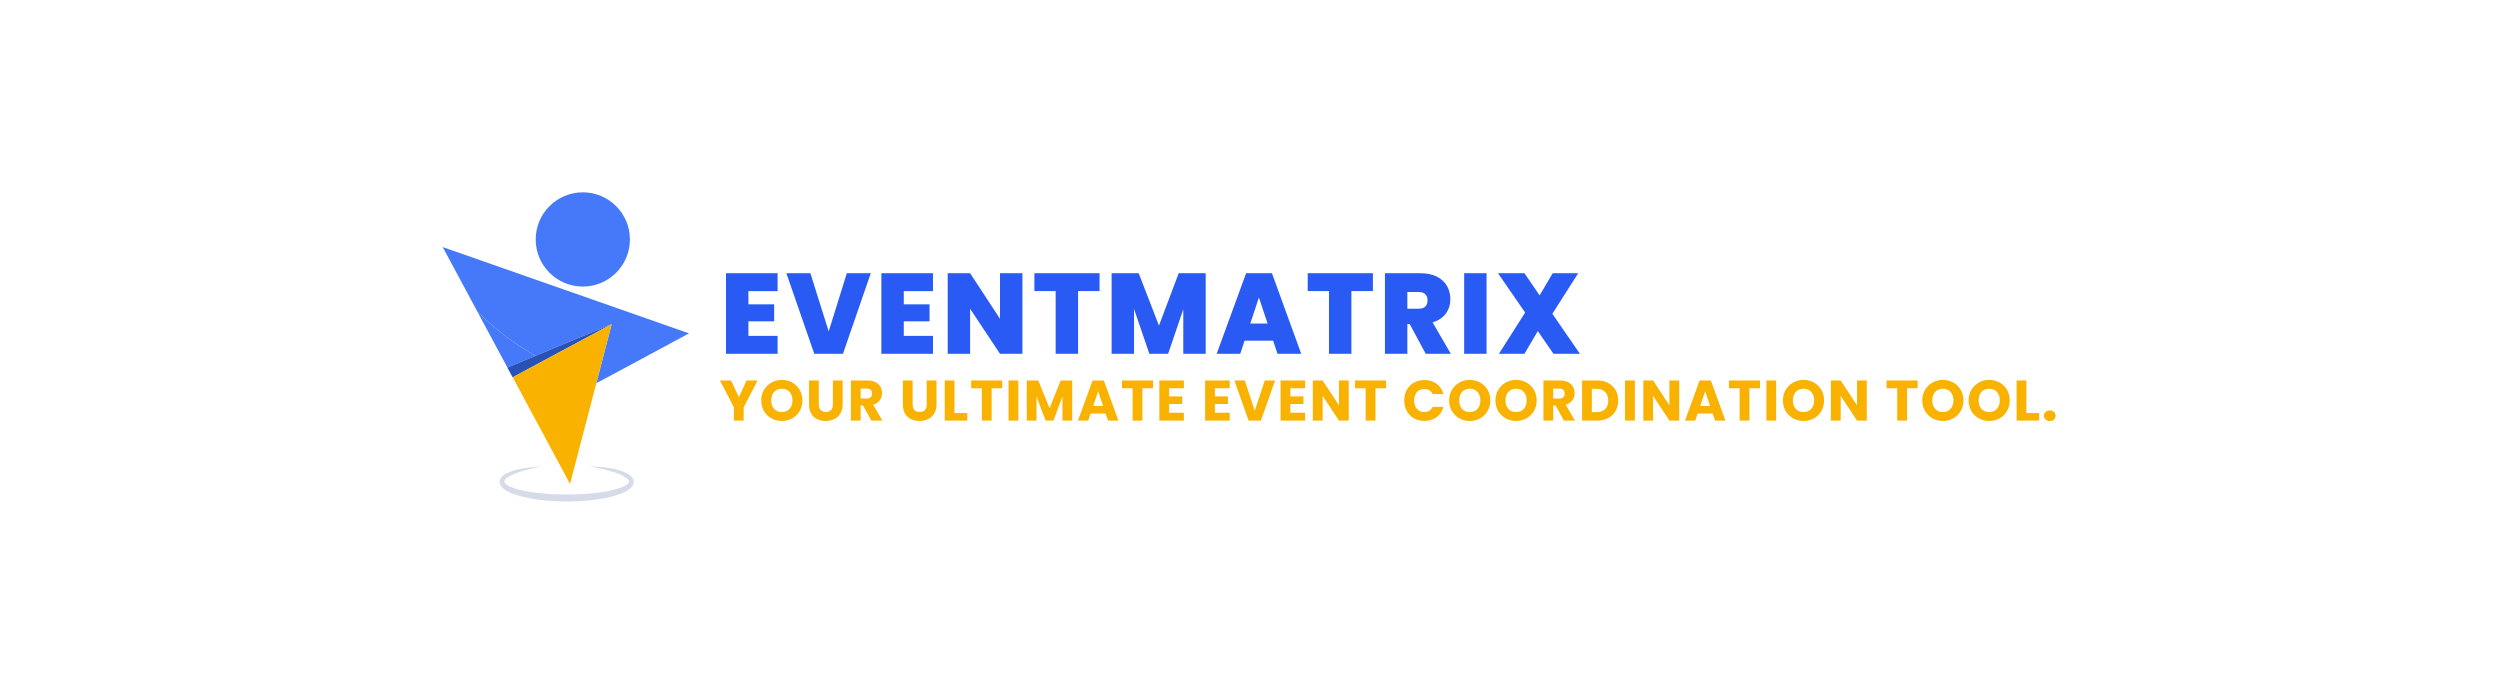 <svg xmlns="http://www.w3.org/2000/svg" version="1.1" xmlns:xlink="http://www.w3.org/1999/xlink" xmlns:svgjs="http://svgjs.dev/svgjs" viewBox="0 0 23.708 6.579"><g transform="matrix(0.723,0,0,0.723,6.824,2.591)"><g clip-path="url(#SvgjsClipPath28368)"><g clip-path="url(#SvgjsClipPath283662cdb91d7-b745-4e61-aafd-df73b1dba0ef)"><path d=" M -3.632 -0.343 L -2.783 1.237 L -2.414 1.083 C -2.701 0.922 -2.953 0.724 -3.173 0.51 L -3.632 -0.343 Z" fill="#4679f9" transform="matrix(1,0,0,1,0,0)" fill-rule="nonzero"></path></g><g clip-path="url(#SvgjsClipPath283662cdb91d7-b745-4e61-aafd-df73b1dba0ef)"><path d=" M -0.402 0.789 L -1.067 1.147 L -0.401 0.789 Z" fill="#4679f9" transform="matrix(1,0,0,1,0,0)" fill-rule="nonzero"></path></g><g clip-path="url(#SvgjsClipPath283662cdb91d7-b745-4e61-aafd-df73b1dba0ef)"><path d=" M -1.608 1.407 L -1.617 1.438 L -1.617 1.443 L -1.611 1.439 L -1.57 1.417 C -1.581 1.415 -1.591 1.412 -1.602 1.409 C -1.605 1.408 -1.607 1.408 -1.608 1.407 Z" fill="#4679f9" transform="matrix(1,0,0,1,0,0)" fill-rule="nonzero"></path></g><g clip-path="url(#SvgjsClipPath283662cdb91d7-b745-4e61-aafd-df73b1dba0ef)"><path d=" M -1.196 2.636 C -1.336 2.554 -1.552 2.538 -1.711 2.533 C -1.589 2.556 -1.465 2.58 -1.346 2.623 C -1.304 2.639 -1.262 2.657 -1.226 2.682 C -1.211 2.694 -1.198 2.707 -1.19 2.723 C -1.181 2.747 -1.206 2.765 -1.226 2.779 C -1.263 2.801 -1.304 2.816 -1.347 2.829 C -1.435 2.855 -1.526 2.87 -1.617 2.881 C -1.864 2.909 -2.113 2.909 -2.359 2.885 C -2.451 2.876 -2.543 2.862 -2.631 2.839 C -2.687 2.824 -2.747 2.806 -2.793 2.774 C -2.809 2.761 -2.826 2.747 -2.823 2.728 C -2.819 2.707 -2.795 2.688 -2.776 2.675 C -2.752 2.659 -2.725 2.646 -2.697 2.634 C -2.612 2.598 -2.519 2.574 -2.429 2.555 C -2.398 2.549 -2.367 2.543 -2.336 2.537 C -2.399 2.538 -2.462 2.544 -2.525 2.552 C -2.625 2.566 -2.847 2.603 -2.882 2.713 C -2.922 2.888 -2.492 2.955 -2.369 2.971 C -2.179 2.996 -1.987 3 -1.797 2.987 C -1.669 2.978 -1.542 2.962 -1.417 2.93 C -1.329 2.905 -1.209 2.873 -1.147 2.796 C -1.1 2.733 -1.138 2.67 -1.196 2.636 Z" fill="#d6dbea" transform="matrix(1,0,0,1,0,0)" fill-rule="nonzero"></path></g><g clip-path="url(#SvgjsClipPath283662cdb91d7-b745-4e61-aafd-df73b1dba0ef)"><path d=" M -3.632 -0.343 L -3.173 0.51 C -2.953 0.724 -2.701 0.922 -2.414 1.083 L -1.416 0.668 L -1.417 0.673 L -1.608 1.408 C -1.607 1.409 -1.604 1.409 -1.602 1.41 C -1.591 1.412 -1.581 1.416 -1.57 1.418 C -1.57 1.418 -1.57 1.418 -1.57 1.418 L -1.067 1.148 L -0.402 0.789 L -0.4 0.789 L -3.632 -0.343 Z" fill="#4679f9" transform="matrix(1,0,0,1,0,0)" fill-rule="nonzero"></path></g><g clip-path="url(#SvgjsClipPath283662cdb91d7-b745-4e61-aafd-df73b1dba0ef)"><path d=" M -1.176 -0.443 C -1.176 -0.102 -1.453 0.175 -1.794 0.175 C -2.135 0.175 -2.412 -0.102 -2.412 -0.443 C -2.412 -0.784 -2.135 -1.061 -1.794 -1.061 C -1.453 -1.061 -1.176 -0.784 -1.176 -0.443 Z" fill="#4679f9" transform="matrix(1,0,0,1,0,0)" fill-rule="nonzero"></path></g><g clip-path="url(#SvgjsClipPath283662cdb91d7-b745-4e61-aafd-df73b1dba0ef)"><path d=" M -2.414 1.083 L -2.783 1.237 L -2.784 1.237 L -2.713 1.369 C -2.713 1.369 -2.713 1.368 -2.713 1.368 C -2.713 1.368 -2.713 1.368 -2.713 1.368 L -2.714 1.365 L -2.303 1.144 L -1.416 0.668 L -2.414 1.083 Z" fill="#2952b7" transform="matrix(1,0,0,1,0,0)" fill-rule="nonzero"></path></g><g clip-path="url(#SvgjsClipPath283662cdb91d7-b745-4e61-aafd-df73b1dba0ef)"><path d=" M -2.302 1.144 L -2.713 1.365 L -2.437 1.88 L -2.435 1.883 L -1.998 2.696 L -1.962 2.765 L -1.617 1.443 L -1.617 1.438 L -1.608 1.407 L -1.417 0.673 L -1.416 0.668 Z" fill="#f9b200" transform="matrix(1,0,0,1,0,0)" fill-rule="nonzero"></path></g></g><g><path d=" M 0.378 0.235 L 0.378 0.408 L 0.716 0.408 L 0.716 0.631 L 0.378 0.631 L 0.378 0.822 L 0.761 0.822 L 0.761 1.057 L 0.084 1.057 L 0.084 -2.220446049250313e-16 L 0.761 -2.220446049250313e-16 L 0.761 0.235 L 0.378 0.235 M 1.983 -2.220446049250313e-16 L 1.618 1.057 L 1.242 1.057 L 0.876 -2.220446049250313e-16 L 1.191 -2.220446049250313e-16 L 1.431 0.763 L 1.669 -2.220446049250313e-16 L 1.983 -2.220446049250313e-16 M 2.416 0.235 L 2.416 0.408 L 2.754 0.408 L 2.754 0.631 L 2.416 0.631 L 2.416 0.822 L 2.799 0.822 L 2.799 1.057 L 2.122 1.057 L 2.122 -2.220446049250313e-16 L 2.799 -2.220446049250313e-16 L 2.799 0.235 L 2.416 0.235 M 3.972 1.057 L 3.678 1.057 L 3.286 0.466 L 3.286 1.057 L 2.992 1.057 L 2.992 -2.220446049250313e-16 L 3.286 -2.220446049250313e-16 L 3.678 0.598 L 3.678 -2.220446049250313e-16 L 3.972 -2.220446049250313e-16 L 3.972 1.057 M 4.984 -2.220446049250313e-16 L 4.984 0.234 L 4.702 0.234 L 4.702 1.057 L 4.408 1.057 L 4.408 0.234 L 4.129 0.234 L 4.129 -2.220446049250313e-16 L 4.984 -2.220446049250313e-16 M 6.376 -2.220446049250313e-16 L 6.376 1.057 L 6.082 1.057 L 6.082 0.474 L 5.883 1.057 L 5.637 1.057 L 5.436 0.469 L 5.436 1.057 L 5.142 1.057 L 5.142 -2.220446049250313e-16 L 5.497 -2.220446049250313e-16 L 5.763 0.687 L 6.022 -2.220446049250313e-16 L 6.376 -2.220446049250313e-16 M 7.261 0.885 L 6.886 0.885 L 6.829 1.057 L 6.52 1.057 L 6.906 -2.220446049250313e-16 L 7.245 -2.220446049250313e-16 L 7.629 1.057 L 7.318 1.057 L 7.261 0.885 M 7.188 0.66 L 7.074 0.318 L 6.961 0.66 L 7.188 0.66 M 8.569 -2.220446049250313e-16 L 8.569 0.234 L 8.287 0.234 L 8.287 1.057 L 7.993 1.057 L 7.993 0.234 L 7.714 0.234 L 7.714 -2.220446049250313e-16 L 8.569 -2.220446049250313e-16 M 9.262 1.057 L 9.052 0.667 L 9.021 0.667 L 9.021 1.057 L 8.727 1.057 L 8.727 -2.220446049250313e-16 L 9.19 -2.220446049250313e-16 Q 9.318 -2.220446049250313e-16 9.406 0.044 Q 9.495 0.088 9.54 0.166 Q 9.585 0.243 9.585 0.339 Q 9.585 0.447 9.526 0.529 Q 9.466 0.61 9.352 0.645 L 9.591 1.057 L 9.262 1.057 M 9.021 0.466 L 9.166 0.466 Q 9.226 0.466 9.256 0.438 Q 9.286 0.409 9.286 0.355 Q 9.286 0.304 9.256 0.275 Q 9.225 0.246 9.166 0.246 L 9.021 0.246 L 9.021 0.466 M 10.06 -2.220446049250313e-16 L 10.06 1.057 L 9.766 1.057 L 9.766 -2.220446049250313e-16 L 10.06 -2.220446049250313e-16 M 10.938 1.057 L 10.732 0.759 L 10.557 1.057 L 10.222 1.057 L 10.566 0.516 L 10.21 -2.220446049250313e-16 L 10.557 -2.220446049250313e-16 L 10.756 0.291 L 10.927 -2.220446049250313e-16 L 11.262 -2.220446049250313e-16 L 10.923 0.532 L 11.284 1.057 L 10.938 1.057" fill="#2a5af4" fill-rule="nonzero"></path></g><g><path d=" M 0.498 1.407 L 0.316 1.759 L 0.316 1.933 L 0.188 1.933 L 0.188 1.759 L 0.005 1.407 L 0.151 1.407 L 0.253 1.627 L 0.354 1.407 L 0.498 1.407 M 0.681 1.904 Q 0.619 1.869 0.582 1.808 Q 0.546 1.746 0.546 1.668 Q 0.546 1.591 0.582 1.53 Q 0.619 1.468 0.681 1.434 Q 0.743 1.399 0.817 1.399 Q 0.891 1.399 0.953 1.434 Q 1.015 1.468 1.05 1.53 Q 1.086 1.591 1.086 1.668 Q 1.086 1.746 1.05 1.808 Q 1.014 1.869 0.953 1.904 Q 0.891 1.938 0.817 1.938 Q 0.743 1.938 0.681 1.904 M 0.918 1.779 Q 0.956 1.737 0.956 1.668 Q 0.956 1.599 0.918 1.557 Q 0.88 1.515 0.817 1.515 Q 0.753 1.515 0.715 1.557 Q 0.677 1.598 0.677 1.668 Q 0.677 1.738 0.715 1.78 Q 0.753 1.821 0.817 1.821 Q 0.88 1.821 0.918 1.779 M 1.301 1.407 L 1.301 1.722 Q 1.301 1.769 1.325 1.794 Q 1.348 1.82 1.393 1.82 Q 1.438 1.82 1.462 1.794 Q 1.486 1.769 1.486 1.722 L 1.486 1.407 L 1.614 1.407 L 1.614 1.721 Q 1.614 1.791 1.584 1.84 Q 1.554 1.889 1.503 1.914 Q 1.453 1.938 1.391 1.938 Q 1.328 1.938 1.279 1.914 Q 1.23 1.89 1.202 1.841 Q 1.173 1.791 1.173 1.721 L 1.173 1.407 L 1.301 1.407 M 1.991 1.933 L 1.881 1.734 L 1.85 1.734 L 1.85 1.933 L 1.722 1.933 L 1.722 1.407 L 1.937 1.407 Q 2 1.407 2.043 1.428 Q 2.087 1.45 2.109 1.488 Q 2.131 1.526 2.131 1.572 Q 2.131 1.625 2.101 1.666 Q 2.072 1.707 2.014 1.725 L 2.135 1.933 L 1.991 1.933 M 1.85 1.644 L 1.93 1.644 Q 1.965 1.644 1.983 1.626 Q 2 1.609 2 1.578 Q 2 1.548 1.983 1.53 Q 1.965 1.513 1.93 1.513 L 1.85 1.513 L 1.85 1.644 M 2.532 1.407 L 2.532 1.722 Q 2.532 1.769 2.555 1.794 Q 2.579 1.82 2.624 1.82 Q 2.669 1.82 2.693 1.794 Q 2.717 1.769 2.717 1.722 L 2.717 1.407 L 2.845 1.407 L 2.845 1.721 Q 2.845 1.791 2.815 1.84 Q 2.785 1.889 2.734 1.914 Q 2.684 1.938 2.621 1.938 Q 2.559 1.938 2.51 1.914 Q 2.461 1.89 2.432 1.841 Q 2.404 1.791 2.404 1.721 L 2.404 1.407 L 2.532 1.407 M 3.081 1.834 L 3.249 1.834 L 3.249 1.933 L 2.953 1.933 L 2.953 1.407 L 3.081 1.407 L 3.081 1.834 M 3.707 1.407 L 3.707 1.509 L 3.568 1.509 L 3.568 1.933 L 3.44 1.933 L 3.44 1.509 L 3.3 1.509 L 3.3 1.407 L 3.707 1.407 M 3.918 1.407 L 3.918 1.933 L 3.79 1.933 L 3.79 1.407 L 3.918 1.407 M 4.625 1.407 L 4.625 1.933 L 4.497 1.933 L 4.497 1.617 L 4.379 1.933 L 4.276 1.933 L 4.157 1.617 L 4.157 1.933 L 4.029 1.933 L 4.029 1.407 L 4.18 1.407 L 4.328 1.771 L 4.474 1.407 L 4.625 1.407 M 5.063 1.84 L 4.867 1.84 L 4.835 1.933 L 4.701 1.933 L 4.892 1.407 L 5.04 1.407 L 5.231 1.933 L 5.095 1.933 L 5.063 1.84 M 5.03 1.741 L 4.965 1.548 L 4.901 1.741 L 5.03 1.741 M 5.685 1.407 L 5.685 1.509 L 5.546 1.509 L 5.546 1.933 L 5.417 1.933 L 5.417 1.509 L 5.278 1.509 L 5.278 1.407 L 5.685 1.407 M 5.896 1.509 L 5.896 1.616 L 6.068 1.616 L 6.068 1.715 L 5.896 1.715 L 5.896 1.83 L 6.09 1.83 L 6.09 1.933 L 5.768 1.933 L 5.768 1.407 L 6.09 1.407 L 6.09 1.509 L 5.896 1.509 M 6.497 1.509 L 6.497 1.616 L 6.668 1.616 L 6.668 1.715 L 6.497 1.715 L 6.497 1.83 L 6.691 1.83 L 6.691 1.933 L 6.368 1.933 L 6.368 1.407 L 6.691 1.407 L 6.691 1.509 L 6.497 1.509 M 7.286 1.407 L 7.1 1.933 L 6.939 1.933 L 6.752 1.407 L 6.889 1.407 L 7.019 1.804 L 7.151 1.407 L 7.286 1.407 M 7.486 1.509 L 7.486 1.616 L 7.658 1.616 L 7.658 1.715 L 7.486 1.715 L 7.486 1.83 L 7.68 1.83 L 7.68 1.933 L 7.358 1.933 L 7.358 1.407 L 7.68 1.407 L 7.68 1.509 L 7.486 1.509 M 8.252 1.933 L 8.124 1.933 L 7.91 1.608 L 7.91 1.933 L 7.781 1.933 L 7.781 1.407 L 7.91 1.407 L 8.124 1.733 L 8.124 1.407 L 8.252 1.407 L 8.252 1.933 M 8.742 1.407 L 8.742 1.509 L 8.603 1.509 L 8.603 1.933 L 8.474 1.933 L 8.474 1.509 L 8.335 1.509 L 8.335 1.407 L 8.742 1.407 M 9.014 1.53 Q 9.047 1.469 9.108 1.435 Q 9.168 1.401 9.245 1.401 Q 9.338 1.401 9.405 1.45 Q 9.472 1.5 9.494 1.585 L 9.353 1.585 Q 9.338 1.552 9.309 1.535 Q 9.28 1.518 9.243 1.518 Q 9.184 1.518 9.147 1.559 Q 9.11 1.6 9.11 1.669 Q 9.11 1.738 9.147 1.779 Q 9.184 1.821 9.243 1.821 Q 9.28 1.821 9.309 1.803 Q 9.338 1.786 9.353 1.753 L 9.494 1.753 Q 9.472 1.839 9.405 1.888 Q 9.338 1.937 9.245 1.937 Q 9.168 1.937 9.108 1.903 Q 9.047 1.869 9.014 1.808 Q 8.98 1.747 8.98 1.669 Q 8.98 1.591 9.014 1.53 M 9.704 1.904 Q 9.642 1.869 9.606 1.808 Q 9.569 1.746 9.569 1.668 Q 9.569 1.591 9.606 1.53 Q 9.642 1.468 9.704 1.434 Q 9.766 1.399 9.84 1.399 Q 9.914 1.399 9.976 1.434 Q 10.038 1.468 10.074 1.53 Q 10.109 1.591 10.109 1.668 Q 10.109 1.746 10.073 1.808 Q 10.037 1.869 9.976 1.904 Q 9.914 1.938 9.84 1.938 Q 9.766 1.938 9.704 1.904 M 9.941 1.779 Q 9.979 1.737 9.979 1.668 Q 9.979 1.599 9.941 1.557 Q 9.903 1.515 9.84 1.515 Q 9.776 1.515 9.738 1.557 Q 9.701 1.598 9.701 1.668 Q 9.701 1.738 9.738 1.78 Q 9.776 1.821 9.84 1.821 Q 9.903 1.821 9.941 1.779 M 10.311 1.904 Q 10.25 1.869 10.213 1.808 Q 10.177 1.746 10.177 1.668 Q 10.177 1.591 10.213 1.53 Q 10.25 1.468 10.311 1.434 Q 10.373 1.399 10.448 1.399 Q 10.522 1.399 10.584 1.434 Q 10.646 1.468 10.681 1.53 Q 10.717 1.591 10.717 1.668 Q 10.717 1.746 10.681 1.808 Q 10.645 1.869 10.583 1.904 Q 10.522 1.938 10.448 1.938 Q 10.373 1.938 10.311 1.904 M 10.548 1.779 Q 10.586 1.737 10.586 1.668 Q 10.586 1.599 10.548 1.557 Q 10.511 1.515 10.448 1.515 Q 10.384 1.515 10.346 1.557 Q 10.308 1.598 10.308 1.668 Q 10.308 1.738 10.346 1.78 Q 10.384 1.821 10.448 1.821 Q 10.511 1.821 10.548 1.779 M 11.075 1.933 L 10.965 1.734 L 10.934 1.734 L 10.934 1.933 L 10.806 1.933 L 10.806 1.407 L 11.021 1.407 Q 11.084 1.407 11.127 1.428 Q 11.171 1.45 11.193 1.488 Q 11.215 1.526 11.215 1.572 Q 11.215 1.625 11.185 1.666 Q 11.156 1.707 11.098 1.725 L 11.219 1.933 L 11.075 1.933 M 10.934 1.644 L 11.014 1.644 Q 11.049 1.644 11.067 1.626 Q 11.084 1.609 11.084 1.578 Q 11.084 1.548 11.067 1.53 Q 11.049 1.513 11.014 1.513 L 10.934 1.513 L 10.934 1.644 M 11.656 1.44 Q 11.718 1.473 11.752 1.532 Q 11.786 1.592 11.786 1.67 Q 11.786 1.747 11.752 1.807 Q 11.718 1.867 11.655 1.9 Q 11.593 1.933 11.51 1.933 L 11.313 1.933 L 11.313 1.407 L 11.51 1.407 Q 11.594 1.407 11.656 1.44 M 11.615 1.782 Q 11.656 1.743 11.656 1.67 Q 11.656 1.597 11.615 1.557 Q 11.575 1.516 11.502 1.516 L 11.441 1.516 L 11.441 1.822 L 11.502 1.822 Q 11.575 1.822 11.615 1.782 M 12.005 1.407 L 12.005 1.933 L 11.876 1.933 L 11.876 1.407 L 12.005 1.407 M 12.587 1.933 L 12.458 1.933 L 12.244 1.608 L 12.244 1.933 L 12.116 1.933 L 12.116 1.407 L 12.244 1.407 L 12.458 1.733 L 12.458 1.407 L 12.587 1.407 L 12.587 1.933 M 13.025 1.84 L 12.829 1.84 L 12.797 1.933 L 12.663 1.933 L 12.854 1.407 L 13.002 1.407 L 13.193 1.933 L 13.057 1.933 L 13.025 1.84 M 12.992 1.741 L 12.927 1.548 L 12.863 1.741 L 12.992 1.741 M 13.647 1.407 L 13.647 1.509 L 13.508 1.509 L 13.508 1.933 L 13.379 1.933 L 13.379 1.509 L 13.24 1.509 L 13.24 1.407 L 13.647 1.407 M 13.858 1.407 L 13.858 1.933 L 13.73 1.933 L 13.73 1.407 L 13.858 1.407 M 14.082 1.904 Q 14.02 1.869 13.983 1.808 Q 13.947 1.746 13.947 1.668 Q 13.947 1.591 13.983 1.53 Q 14.02 1.468 14.082 1.434 Q 14.144 1.399 14.218 1.399 Q 14.292 1.399 14.354 1.434 Q 14.416 1.468 14.451 1.53 Q 14.487 1.591 14.487 1.668 Q 14.487 1.746 14.451 1.808 Q 14.415 1.869 14.354 1.904 Q 14.292 1.938 14.218 1.938 Q 14.144 1.938 14.082 1.904 M 14.319 1.779 Q 14.357 1.737 14.357 1.668 Q 14.357 1.599 14.319 1.557 Q 14.281 1.515 14.218 1.515 Q 14.154 1.515 14.116 1.557 Q 14.078 1.598 14.078 1.668 Q 14.078 1.738 14.116 1.78 Q 14.154 1.821 14.218 1.821 Q 14.281 1.821 14.319 1.779 M 15.047 1.933 L 14.919 1.933 L 14.705 1.608 L 14.705 1.933 L 14.576 1.933 L 14.576 1.407 L 14.705 1.407 L 14.919 1.733 L 14.919 1.407 L 15.047 1.407 L 15.047 1.933 M 15.714 1.407 L 15.714 1.509 L 15.575 1.509 L 15.575 1.933 L 15.446 1.933 L 15.446 1.509 L 15.307 1.509 L 15.307 1.407 L 15.714 1.407 M 15.909 1.904 Q 15.848 1.869 15.811 1.808 Q 15.775 1.746 15.775 1.668 Q 15.775 1.591 15.811 1.53 Q 15.848 1.468 15.909 1.434 Q 15.971 1.399 16.046 1.399 Q 16.12 1.399 16.182 1.434 Q 16.244 1.468 16.279 1.53 Q 16.315 1.591 16.315 1.668 Q 16.315 1.746 16.279 1.808 Q 16.243 1.869 16.181 1.904 Q 16.12 1.938 16.046 1.938 Q 15.971 1.938 15.909 1.904 M 16.146 1.779 Q 16.184 1.737 16.184 1.668 Q 16.184 1.599 16.146 1.557 Q 16.109 1.515 16.046 1.515 Q 15.982 1.515 15.944 1.557 Q 15.906 1.598 15.906 1.668 Q 15.906 1.738 15.944 1.78 Q 15.982 1.821 16.046 1.821 Q 16.109 1.821 16.146 1.779 M 16.517 1.904 Q 16.455 1.869 16.419 1.808 Q 16.382 1.746 16.382 1.668 Q 16.382 1.591 16.419 1.53 Q 16.455 1.468 16.517 1.434 Q 16.579 1.399 16.653 1.399 Q 16.727 1.399 16.789 1.434 Q 16.851 1.468 16.887 1.53 Q 16.922 1.591 16.922 1.668 Q 16.922 1.746 16.886 1.808 Q 16.85 1.869 16.789 1.904 Q 16.727 1.938 16.653 1.938 Q 16.579 1.938 16.517 1.904 M 16.754 1.779 Q 16.792 1.737 16.792 1.668 Q 16.792 1.599 16.754 1.557 Q 16.716 1.515 16.653 1.515 Q 16.589 1.515 16.551 1.557 Q 16.514 1.598 16.514 1.668 Q 16.514 1.738 16.551 1.78 Q 16.589 1.821 16.653 1.821 Q 16.716 1.821 16.754 1.779 M 17.14 1.834 L 17.308 1.834 L 17.308 1.933 L 17.012 1.933 L 17.012 1.407 L 17.14 1.407 L 17.14 1.834 M 17.392 1.919 Q 17.371 1.899 17.371 1.87 Q 17.371 1.84 17.392 1.82 Q 17.414 1.8 17.447 1.8 Q 17.48 1.8 17.502 1.82 Q 17.523 1.84 17.523 1.87 Q 17.523 1.899 17.502 1.919 Q 17.48 1.939 17.447 1.939 Q 17.414 1.939 17.392 1.919" fill="#f9b200" fill-rule="nonzero"></path></g></g><defs><clipPath id="SvgjsClipPath28368"><path d=" M -3.632 -1.061 h 3.232 v 4.055 h -3.232 Z"></path></clipPath><clipPath id="SvgjsClipPath283662cdb91d7-b745-4e61-aafd-df73b1dba0ef"><path d=" M -3.632 -1.061 L -0.4 -1.061 L -0.4 2.994 L -3.632 2.994 Z"></path></clipPath></defs></svg>